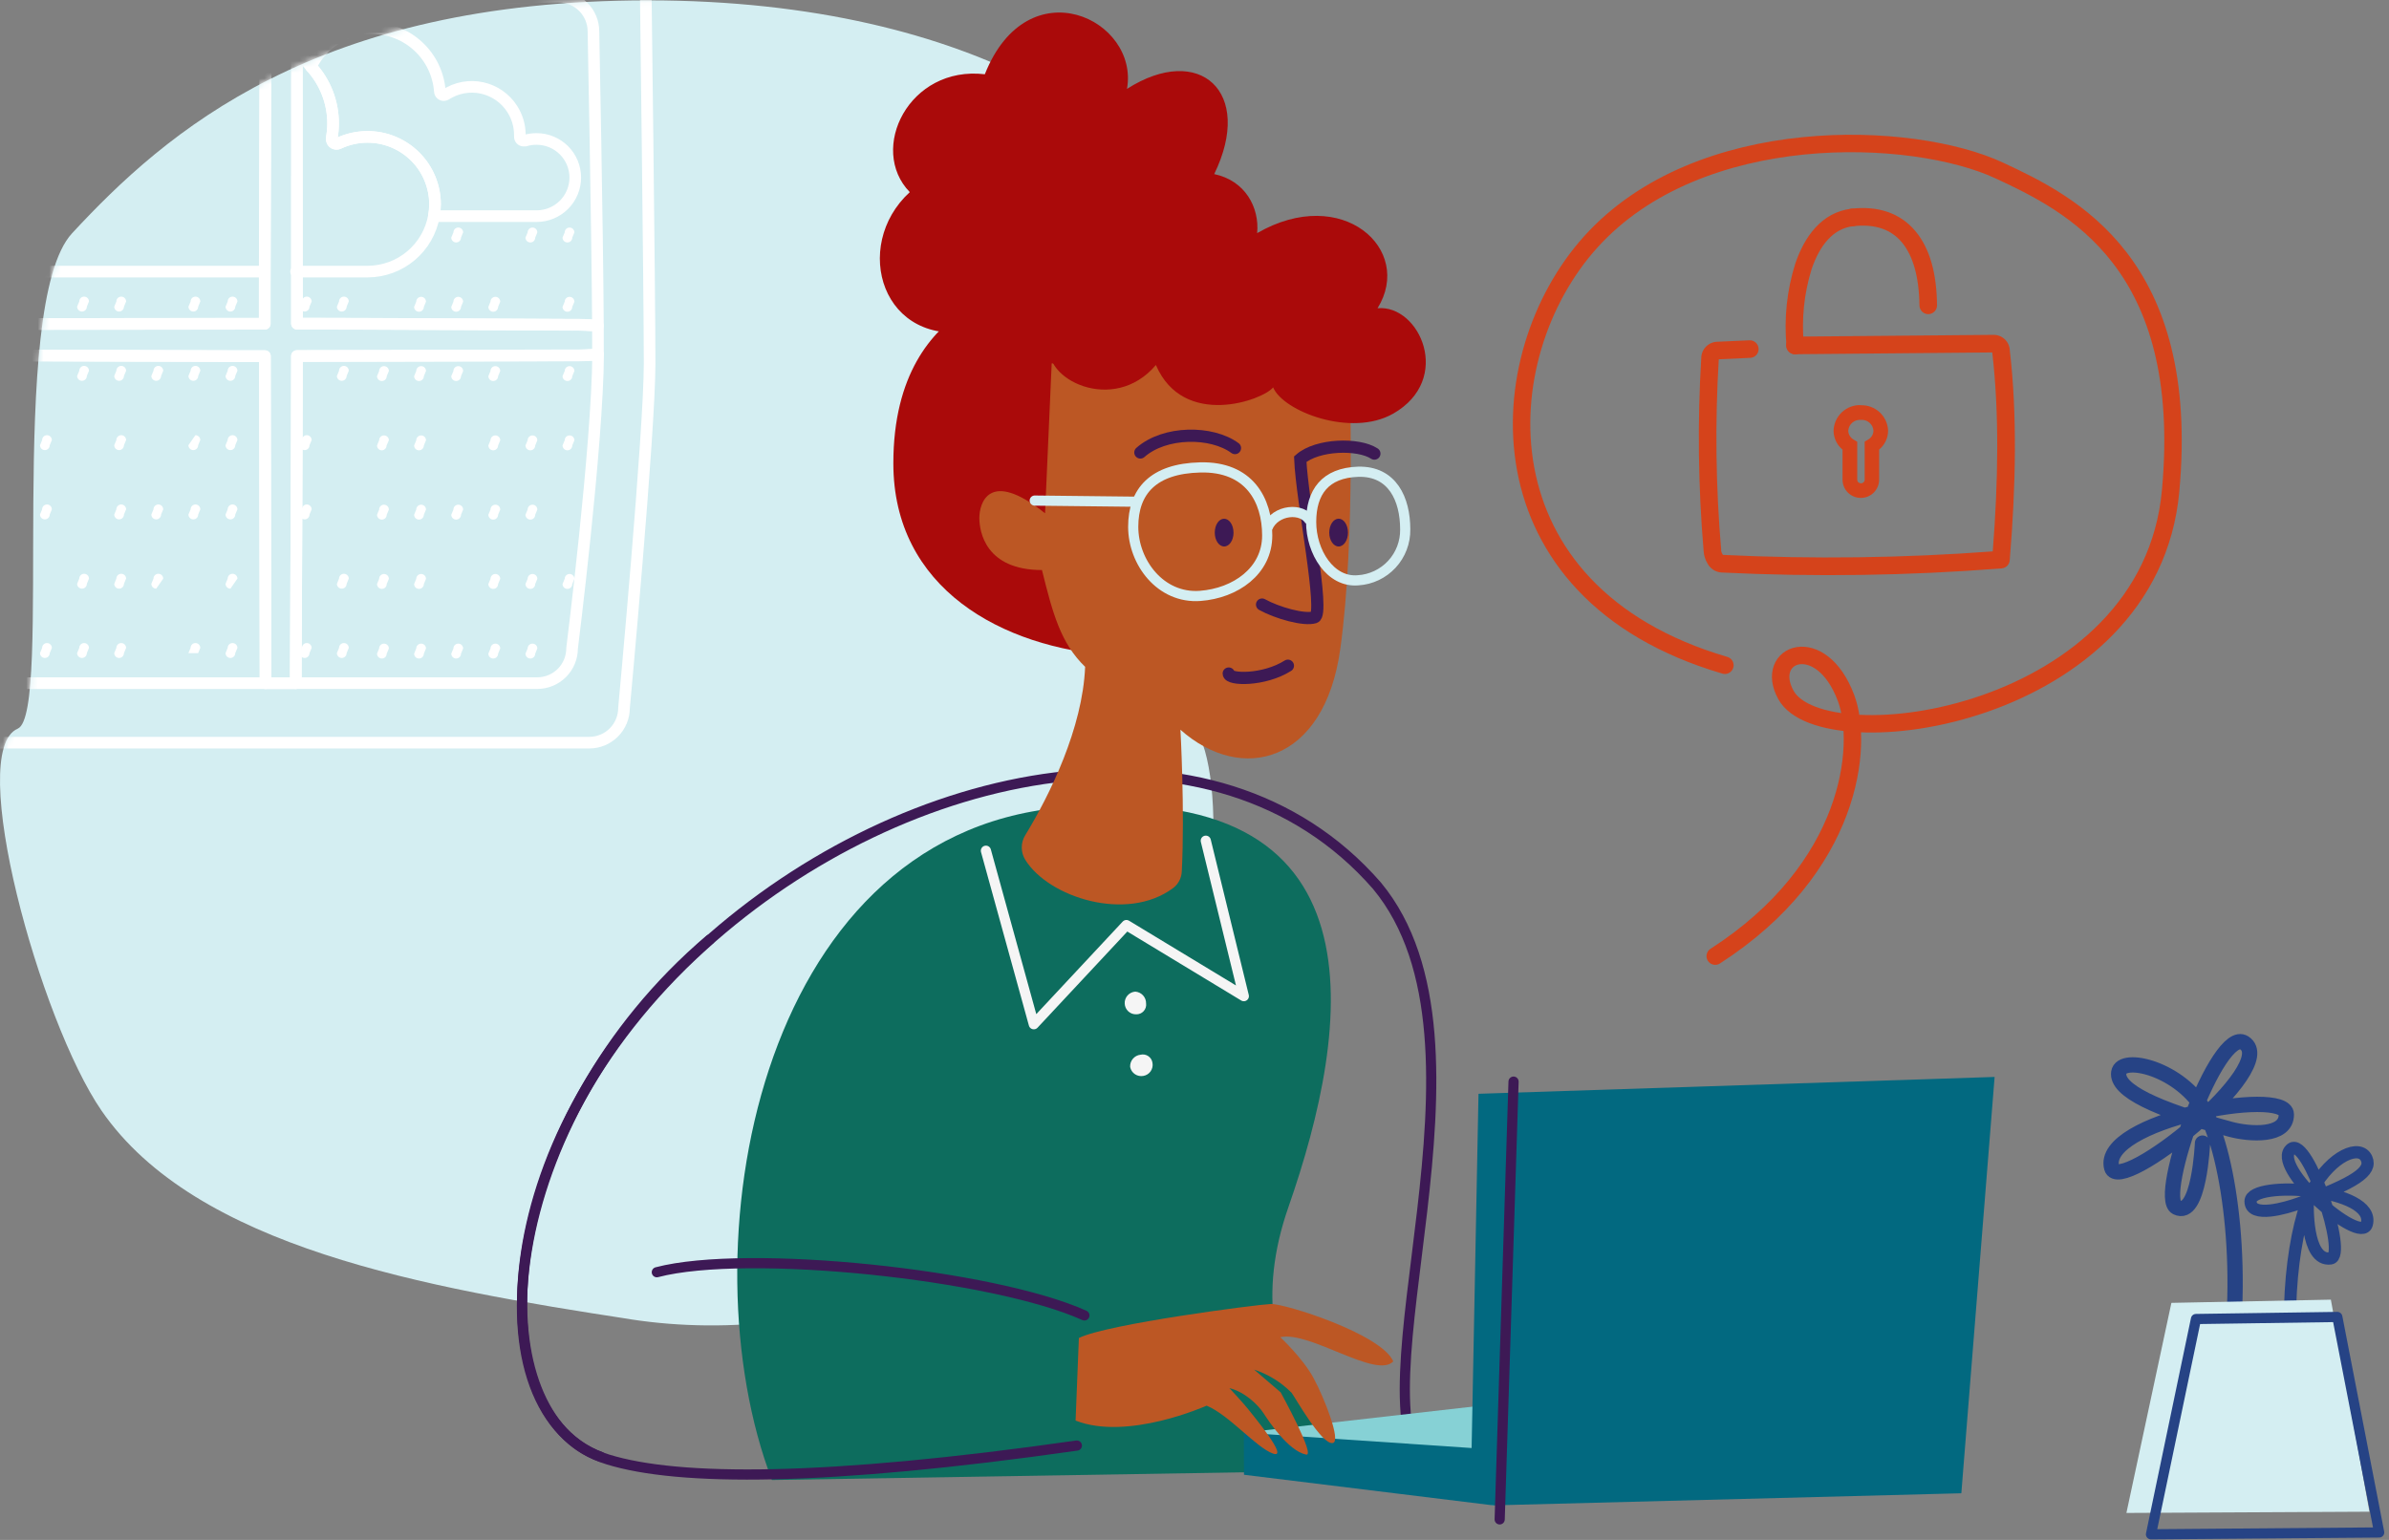 <svg width="411" height="265" viewBox="0 0 411 265" fill="none" xmlns="http://www.w3.org/2000/svg">
<rect x="0" y="0" width="411" height="265" fill="#808080" stroke="none"/>
<path d="M108.444 227.031C143.731 232.45 179.443 216.333 194.344 194.032C209.244 171.73 211.199 137.634 206.492 126.955C201.784 116.277 219.125 77.246 206.997 42.857C200.275 23.781 168.718 0.063 111.476 0.063C54.233 0.063 28.495 22.77 12.404 40.138C0.934 52.538 9.206 122.773 3.049 125.393C-5.968 129.223 6.872 175.74 17.457 191.113C33.681 214.67 73.144 221.605 108.431 227.018" fill="#D4EEF2"/>
<mask id="mask0_4708_163791" style="mask-type:alpha" maskUnits="userSpaceOnUse" x="0" y="0" width="212" height="229">
<path d="M108.573 227.001C143.86 232.42 179.572 216.302 194.473 194.001C209.373 171.7 211.328 137.604 206.621 126.925C201.913 116.247 219.254 77.216 207.126 42.827C200.404 23.751 168.847 0.033 111.605 0.033C54.362 0.033 28.624 22.74 12.533 40.107C1.063 52.508 9.335 122.743 3.178 125.362C-5.839 129.192 7.001 175.71 17.586 191.082C33.81 214.64 73.273 221.575 108.559 226.988" fill="#D4EEF2"/>
</mask>
<g mask="url(#mask0_4708_163791)">
<path d="M1.343 53.612C1.121 53.61 0.909 53.521 0.752 53.364C0.595 53.207 0.507 52.995 0.505 52.774L0.877 51.883C0.876 51.773 0.897 51.663 0.939 51.561C0.981 51.459 1.043 51.366 1.121 51.288C1.199 51.211 1.291 51.149 1.393 51.107C1.495 51.065 1.605 51.044 1.715 51.045C1.825 51.045 1.933 51.067 2.035 51.109C2.136 51.151 2.228 51.213 2.305 51.291C2.382 51.369 2.443 51.461 2.485 51.563C2.526 51.664 2.547 51.773 2.546 51.883L2.18 52.774C2.18 52.996 2.092 53.209 1.935 53.366C1.778 53.523 1.565 53.612 1.343 53.612Z" fill="white"/>
<path d="M14.102 53.612C13.881 53.61 13.669 53.521 13.512 53.364C13.355 53.207 13.266 52.995 13.265 52.774L13.637 51.883C13.636 51.773 13.657 51.664 13.698 51.563C13.74 51.461 13.801 51.369 13.878 51.291C13.955 51.213 14.047 51.151 14.149 51.109C14.25 51.067 14.358 51.045 14.468 51.045C14.578 51.044 14.688 51.065 14.79 51.107C14.892 51.149 14.985 51.211 15.062 51.288C15.14 51.366 15.202 51.459 15.244 51.561C15.286 51.663 15.307 51.773 15.306 51.883L14.94 52.774C14.94 52.996 14.852 53.209 14.695 53.366C14.538 53.523 14.325 53.612 14.102 53.612Z" fill="white"/>
<path d="M20.485 53.612C20.264 53.61 20.053 53.521 19.897 53.364C19.742 53.207 19.654 52.995 19.654 52.774L20.02 51.883C20.019 51.773 20.04 51.663 20.082 51.561C20.124 51.459 20.185 51.366 20.263 51.288C20.341 51.211 20.434 51.149 20.536 51.107C20.638 51.065 20.747 51.044 20.858 51.045C21.08 51.045 21.293 51.133 21.45 51.29C21.607 51.447 21.696 51.66 21.696 51.883L21.323 52.774C21.323 52.996 21.235 53.209 21.078 53.366C20.921 53.523 20.708 53.612 20.485 53.612Z" fill="white"/>
<path d="M33.259 53.612C33.037 53.61 32.825 53.521 32.668 53.364C32.511 53.207 32.423 52.995 32.421 52.774L32.793 51.883C32.792 51.773 32.813 51.664 32.855 51.563C32.896 51.461 32.957 51.369 33.034 51.291C33.112 51.213 33.203 51.151 33.305 51.109C33.406 51.067 33.515 51.045 33.624 51.045C33.735 51.044 33.844 51.065 33.946 51.107C34.048 51.149 34.141 51.211 34.219 51.288C34.297 51.366 34.358 51.459 34.4 51.561C34.442 51.663 34.463 51.773 34.462 51.883L34.096 52.774C34.096 52.996 34.008 53.209 33.851 53.366C33.694 53.523 33.481 53.612 33.259 53.612Z" fill="white"/>
<path d="M39.642 53.612C39.419 53.612 39.206 53.523 39.049 53.366C38.892 53.209 38.804 52.996 38.804 52.774L39.169 51.883C39.169 51.773 39.19 51.663 39.231 51.561C39.273 51.459 39.335 51.366 39.413 51.288C39.491 51.211 39.584 51.149 39.685 51.107C39.788 51.065 39.897 51.044 40.007 51.045C40.229 51.045 40.443 51.133 40.6 51.29C40.757 51.447 40.845 51.66 40.845 51.883L40.473 52.774C40.473 52.995 40.385 53.207 40.23 53.364C40.074 53.521 39.862 53.61 39.642 53.612Z" fill="white"/>
<path d="M52.408 53.612C52.186 53.61 51.974 53.521 51.818 53.364C51.661 53.207 51.572 52.995 51.57 52.774L51.943 51.883C51.942 51.773 51.963 51.663 52.005 51.561C52.046 51.459 52.108 51.366 52.186 51.288C52.264 51.211 52.357 51.149 52.459 51.107C52.561 51.065 52.67 51.044 52.781 51.045C53.003 51.045 53.216 51.133 53.373 51.29C53.53 51.447 53.618 51.66 53.618 51.883L53.246 52.774C53.246 52.996 53.158 53.209 53.001 53.366C52.843 53.523 52.63 53.612 52.408 53.612Z" fill="white"/>
<path d="M58.798 53.612C58.575 53.612 58.362 53.523 58.205 53.366C58.048 53.209 57.96 52.996 57.96 52.774L58.326 51.883C58.326 51.66 58.414 51.447 58.571 51.29C58.728 51.133 58.941 51.045 59.163 51.045C59.274 51.044 59.383 51.065 59.485 51.107C59.587 51.149 59.68 51.211 59.758 51.288C59.836 51.366 59.898 51.459 59.939 51.561C59.981 51.663 60.002 51.773 60.001 51.883L59.636 52.774C59.634 52.995 59.545 53.207 59.388 53.364C59.231 53.521 59.019 53.61 58.798 53.612Z" fill="white"/>
<path d="M14.102 65.534C13.881 65.532 13.669 65.443 13.512 65.286C13.355 65.129 13.266 64.917 13.265 64.696L13.637 63.805C13.636 63.695 13.657 63.586 13.698 63.484C13.74 63.383 13.801 63.291 13.878 63.213C13.955 63.135 14.047 63.073 14.149 63.031C14.25 62.989 14.358 62.967 14.468 62.967C14.578 62.966 14.688 62.987 14.79 63.029C14.892 63.071 14.985 63.132 15.062 63.21C15.14 63.288 15.202 63.381 15.244 63.483C15.286 63.585 15.307 63.694 15.306 63.805L14.94 64.696C14.94 64.918 14.852 65.131 14.695 65.288C14.538 65.445 14.325 65.534 14.102 65.534Z" fill="white"/>
<path d="M26.876 65.534C26.654 65.534 26.441 65.445 26.284 65.288C26.126 65.131 26.038 64.918 26.038 64.696L26.404 63.805C26.404 63.582 26.492 63.369 26.649 63.212C26.806 63.055 27.019 62.967 27.242 62.967C27.352 62.966 27.461 62.987 27.563 63.029C27.665 63.071 27.758 63.132 27.836 63.21C27.914 63.288 27.976 63.381 28.017 63.483C28.059 63.585 28.08 63.694 28.079 63.805L27.714 64.696C27.712 64.917 27.623 65.129 27.466 65.286C27.31 65.443 27.098 65.532 26.876 65.534Z" fill="white"/>
<path d="M20.485 65.534C20.264 65.532 20.053 65.443 19.897 65.286C19.742 65.129 19.654 64.917 19.654 64.696L20.02 63.805C20.019 63.694 20.04 63.585 20.082 63.483C20.124 63.381 20.185 63.288 20.263 63.21C20.341 63.132 20.434 63.071 20.536 63.029C20.638 62.987 20.747 62.966 20.858 62.967C21.08 62.967 21.293 63.055 21.45 63.212C21.607 63.369 21.696 63.582 21.696 63.805L21.323 64.696C21.323 64.918 21.235 65.131 21.078 65.288C20.921 65.445 20.708 65.534 20.485 65.534Z" fill="white"/>
<path d="M33.259 65.534C33.037 65.532 32.825 65.443 32.668 65.286C32.511 65.129 32.423 64.917 32.421 64.696L32.793 63.805C32.792 63.695 32.813 63.586 32.855 63.484C32.896 63.383 32.957 63.291 33.034 63.213C33.112 63.135 33.203 63.073 33.305 63.031C33.406 62.989 33.515 62.967 33.624 62.967C33.735 62.966 33.844 62.987 33.946 63.029C34.048 63.071 34.141 63.132 34.219 63.21C34.297 63.288 34.358 63.381 34.4 63.483C34.442 63.585 34.463 63.694 34.462 63.805L34.096 64.696C34.096 64.918 34.008 65.131 33.851 65.288C33.694 65.445 33.481 65.534 33.259 65.534Z" fill="white"/>
<path d="M39.642 65.534C39.419 65.534 39.206 65.445 39.049 65.288C38.892 65.131 38.804 64.918 38.804 64.696L39.169 63.805C39.169 63.694 39.19 63.585 39.231 63.483C39.273 63.381 39.335 63.288 39.413 63.21C39.491 63.132 39.584 63.071 39.685 63.029C39.788 62.987 39.897 62.966 40.007 62.967C40.229 62.967 40.443 63.055 40.6 63.212C40.757 63.369 40.845 63.582 40.845 63.805L40.473 64.696C40.473 64.917 40.385 65.129 40.23 65.286C40.074 65.443 39.862 65.532 39.642 65.534Z" fill="white"/>
<path d="M58.798 65.534C58.575 65.534 58.362 65.445 58.205 65.288C58.048 65.131 57.96 64.918 57.96 64.696L58.326 63.805C58.326 63.582 58.414 63.369 58.571 63.212C58.728 63.055 58.941 62.967 59.163 62.967C59.274 62.966 59.383 62.987 59.485 63.029C59.587 63.071 59.68 63.132 59.758 63.21C59.836 63.288 59.898 63.381 59.939 63.483C59.981 63.585 60.002 63.694 60.001 63.805L59.636 64.696C59.634 64.917 59.545 65.129 59.388 65.286C59.231 65.443 59.019 65.532 58.798 65.534Z" fill="white"/>
<path d="M1.343 77.455C1.12 77.455 0.907 77.367 0.75 77.21C0.593 77.053 0.505 76.84 0.505 76.617L0.877 75.727C0.877 75.504 0.966 75.291 1.123 75.134C1.28 74.977 1.493 74.889 1.715 74.889C1.936 74.89 2.147 74.98 2.303 75.136C2.459 75.293 2.546 75.505 2.546 75.727L2.18 76.617C2.181 76.728 2.16 76.837 2.119 76.939C2.077 77.041 2.015 77.134 1.937 77.212C1.859 77.29 1.766 77.351 1.664 77.393C1.562 77.435 1.453 77.456 1.343 77.455Z" fill="white"/>
<path d="M7.719 77.455C7.608 77.456 7.499 77.435 7.397 77.393C7.295 77.351 7.202 77.29 7.124 77.212C7.046 77.134 6.985 77.041 6.943 76.939C6.901 76.837 6.88 76.728 6.881 76.617L7.247 75.727C7.247 75.504 7.335 75.291 7.492 75.134C7.649 74.977 7.862 74.889 8.084 74.889C8.306 74.89 8.518 74.979 8.675 75.136C8.832 75.293 8.92 75.505 8.922 75.727L8.556 76.617C8.556 76.84 8.468 77.053 8.311 77.21C8.154 77.367 7.941 77.455 7.719 77.455Z" fill="white"/>
<path d="M20.485 77.455C20.376 77.455 20.267 77.433 20.166 77.391C20.065 77.349 19.973 77.287 19.895 77.209C19.818 77.132 19.757 77.039 19.716 76.938C19.674 76.836 19.653 76.727 19.654 76.617L20.02 75.727C20.02 75.504 20.108 75.291 20.265 75.134C20.422 74.977 20.636 74.889 20.858 74.889C21.079 74.89 21.292 74.979 21.448 75.136C21.605 75.293 21.694 75.505 21.696 75.727L21.323 76.617C21.324 76.728 21.303 76.837 21.261 76.939C21.22 77.041 21.158 77.134 21.08 77.212C21.002 77.29 20.909 77.351 20.807 77.393C20.705 77.435 20.596 77.456 20.485 77.455Z" fill="white"/>
<path d="M33.617 74.889C33.84 74.889 34.053 74.977 34.21 75.134C34.367 75.291 34.455 75.504 34.455 75.727L34.09 76.617C34.09 76.728 34.069 76.837 34.028 76.939C33.986 77.041 33.924 77.134 33.846 77.212C33.768 77.29 33.676 77.351 33.574 77.393C33.471 77.435 33.362 77.456 33.252 77.455C33.142 77.455 33.033 77.433 32.931 77.391C32.83 77.349 32.737 77.288 32.66 77.21C32.582 77.132 32.52 77.04 32.478 76.938C32.436 76.836 32.414 76.727 32.414 76.617" fill="white"/>
<path d="M39.642 77.455C39.531 77.456 39.422 77.435 39.32 77.393C39.218 77.351 39.125 77.29 39.047 77.212C38.969 77.134 38.907 77.041 38.866 76.939C38.824 76.837 38.803 76.728 38.804 76.617L39.169 75.727C39.169 75.504 39.258 75.291 39.415 75.134C39.572 74.977 39.785 74.889 40.007 74.889C40.229 74.89 40.441 74.979 40.598 75.136C40.754 75.293 40.843 75.505 40.845 75.727L40.473 76.617C40.474 76.727 40.453 76.836 40.411 76.938C40.37 77.039 40.309 77.132 40.232 77.209C40.154 77.287 40.062 77.349 39.961 77.391C39.86 77.433 39.751 77.455 39.642 77.455Z" fill="white"/>
<path d="M52.408 77.455C52.186 77.455 51.973 77.367 51.816 77.21C51.659 77.053 51.57 76.84 51.57 76.617L51.943 75.727C51.943 75.504 52.031 75.291 52.188 75.134C52.345 74.977 52.558 74.889 52.781 74.889C53.002 74.89 53.214 74.979 53.371 75.136C53.528 75.293 53.617 75.505 53.618 75.727L53.246 76.617C53.247 76.728 53.226 76.837 53.184 76.939C53.142 77.041 53.081 77.134 53.002 77.212C52.925 77.29 52.832 77.351 52.73 77.393C52.628 77.435 52.518 77.456 52.408 77.455Z" fill="white"/>
<path d="M1.343 101.299C1.122 101.299 0.91 101.212 0.753 101.056C0.596 100.901 0.507 100.689 0.505 100.468L0.877 99.57C0.877 99.461 0.899 99.352 0.941 99.251C0.983 99.15 1.045 99.058 1.123 98.98C1.201 98.903 1.293 98.842 1.395 98.801C1.497 98.759 1.605 98.738 1.715 98.739C1.935 98.739 2.147 98.827 2.303 98.983C2.459 99.139 2.546 99.35 2.546 99.57L2.18 100.468C2.18 100.578 2.159 100.686 2.117 100.788C2.074 100.889 2.013 100.981 1.935 101.058C1.857 101.135 1.764 101.197 1.663 101.238C1.561 101.279 1.452 101.3 1.343 101.299Z" fill="white"/>
<path d="M14.102 101.299C13.881 101.299 13.669 101.212 13.512 101.056C13.355 100.901 13.266 100.689 13.265 100.468L13.637 99.57C13.637 99.35 13.725 99.139 13.88 98.983C14.036 98.827 14.248 98.739 14.468 98.739C14.578 98.738 14.687 98.759 14.788 98.801C14.89 98.842 14.982 98.903 15.06 98.98C15.138 99.058 15.2 99.15 15.242 99.251C15.284 99.352 15.306 99.461 15.306 99.57L14.94 100.468C14.94 100.578 14.918 100.686 14.876 100.788C14.834 100.889 14.772 100.981 14.694 101.058C14.617 101.135 14.524 101.197 14.422 101.238C14.321 101.279 14.212 101.3 14.102 101.299Z" fill="white"/>
<path d="M26.876 101.299C26.766 101.3 26.657 101.279 26.556 101.238C26.454 101.197 26.362 101.135 26.284 101.058C26.206 100.981 26.144 100.889 26.102 100.788C26.06 100.686 26.038 100.578 26.038 100.468L26.404 99.57C26.405 99.349 26.495 99.138 26.651 98.982C26.808 98.827 27.02 98.739 27.242 98.739C27.351 98.738 27.46 98.759 27.562 98.801C27.663 98.842 27.756 98.903 27.834 98.98C27.911 99.058 27.973 99.15 28.015 99.251C28.058 99.352 28.079 99.461 28.079 99.57" fill="white"/>
<path d="M20.485 101.299C20.265 101.299 20.054 101.212 19.898 101.056C19.742 100.9 19.654 100.689 19.654 100.468L20.02 99.57C20.02 99.461 20.042 99.352 20.084 99.251C20.126 99.15 20.188 99.058 20.266 98.98C20.344 98.903 20.436 98.842 20.538 98.801C20.639 98.759 20.748 98.738 20.858 98.739C21.079 98.739 21.291 98.827 21.448 98.982C21.605 99.138 21.694 99.349 21.696 99.57L21.323 100.468C21.323 100.578 21.302 100.686 21.259 100.788C21.217 100.889 21.155 100.981 21.077 101.058C21 101.135 20.907 101.197 20.805 101.238C20.704 101.279 20.595 101.3 20.485 101.299Z" fill="white"/>
<path d="M39.642 101.299C39.532 101.3 39.423 101.279 39.321 101.238C39.22 101.197 39.127 101.135 39.05 101.058C38.972 100.981 38.91 100.889 38.868 100.788C38.825 100.686 38.804 100.578 38.804 100.468L39.169 99.57C39.169 99.461 39.191 99.352 39.233 99.251C39.276 99.15 39.337 99.058 39.415 98.98C39.493 98.903 39.586 98.842 39.687 98.801C39.789 98.759 39.898 98.738 40.007 98.739C40.228 98.739 40.44 98.827 40.597 98.982C40.754 99.138 40.843 99.349 40.845 99.57" fill="white"/>
<path d="M58.798 101.299C58.688 101.3 58.579 101.279 58.478 101.238C58.376 101.197 58.284 101.135 58.206 101.058C58.128 100.981 58.066 100.889 58.024 100.788C57.982 100.686 57.96 100.578 57.96 100.468L58.326 99.57C58.327 99.349 58.416 99.138 58.573 98.982C58.73 98.827 58.942 98.739 59.163 98.739C59.273 98.738 59.382 98.759 59.483 98.801C59.585 98.842 59.678 98.903 59.755 98.98C59.833 99.058 59.895 99.15 59.937 99.251C59.98 99.352 60.001 99.461 60.001 99.57L59.636 100.468C59.634 100.689 59.545 100.901 59.388 101.056C59.231 101.212 59.019 101.299 58.798 101.299Z" fill="white"/>
<path d="M7.719 89.377C7.608 89.378 7.499 89.357 7.397 89.315C7.295 89.273 7.202 89.212 7.124 89.134C7.046 89.056 6.985 88.963 6.943 88.861C6.901 88.759 6.88 88.65 6.881 88.539L7.247 87.648C7.247 87.426 7.335 87.213 7.492 87.056C7.649 86.899 7.862 86.811 8.084 86.811C8.306 86.812 8.518 86.901 8.675 87.058C8.832 87.215 8.92 87.427 8.922 87.648L8.556 88.539C8.556 88.762 8.468 88.975 8.311 89.132C8.154 89.289 7.941 89.377 7.719 89.377Z" fill="white"/>
<path d="M26.876 89.377C26.766 89.378 26.656 89.357 26.554 89.315C26.452 89.273 26.36 89.212 26.282 89.134C26.203 89.056 26.142 88.963 26.1 88.861C26.058 88.759 26.037 88.65 26.038 88.539L26.404 87.648C26.405 87.427 26.494 87.215 26.651 87.058C26.808 86.901 27.02 86.812 27.242 86.811C27.464 86.811 27.677 86.899 27.834 87.056C27.991 87.213 28.079 87.426 28.079 87.648L27.714 88.539C27.714 88.649 27.692 88.758 27.65 88.86C27.608 88.962 27.546 89.054 27.468 89.132C27.39 89.21 27.298 89.271 27.197 89.313C27.095 89.356 26.986 89.377 26.876 89.377Z" fill="white"/>
<path d="M20.485 89.377C20.376 89.377 20.267 89.355 20.166 89.313C20.065 89.271 19.973 89.209 19.895 89.131C19.818 89.053 19.757 88.961 19.716 88.859C19.674 88.758 19.653 88.649 19.654 88.539L20.02 87.648C20.02 87.426 20.108 87.213 20.265 87.056C20.422 86.899 20.636 86.811 20.858 86.811C21.079 86.812 21.292 86.901 21.448 87.058C21.605 87.215 21.694 87.427 21.696 87.648L21.323 88.539C21.324 88.65 21.303 88.759 21.261 88.861C21.22 88.963 21.158 89.056 21.08 89.134C21.002 89.212 20.909 89.273 20.807 89.315C20.705 89.357 20.596 89.378 20.485 89.377Z" fill="white"/>
<path d="M33.259 89.377C33.036 89.377 32.823 89.289 32.666 89.132C32.509 88.975 32.421 88.762 32.421 88.539L32.793 87.648C32.793 87.427 32.881 87.215 33.036 87.058C33.192 86.901 33.403 86.812 33.624 86.811C33.847 86.811 34.06 86.899 34.217 87.056C34.374 87.213 34.462 87.426 34.462 87.648L34.096 88.539C34.097 88.65 34.076 88.759 34.035 88.861C33.993 88.963 33.931 89.056 33.853 89.134C33.775 89.212 33.682 89.273 33.58 89.315C33.478 89.357 33.369 89.378 33.259 89.377Z" fill="white"/>
<path d="M39.642 89.377C39.531 89.378 39.422 89.357 39.32 89.315C39.218 89.273 39.125 89.212 39.047 89.134C38.969 89.056 38.907 88.963 38.866 88.861C38.824 88.759 38.803 88.65 38.804 88.539L39.169 87.648C39.169 87.426 39.258 87.213 39.415 87.056C39.572 86.899 39.785 86.811 40.007 86.811C40.229 86.812 40.441 86.901 40.598 87.058C40.754 87.215 40.843 87.427 40.845 87.648L40.473 88.539C40.474 88.649 40.453 88.758 40.411 88.859C40.37 88.961 40.309 89.053 40.232 89.131C40.154 89.209 40.062 89.271 39.961 89.313C39.86 89.355 39.751 89.377 39.642 89.377Z" fill="white"/>
<path d="M52.408 89.377C52.186 89.377 51.973 89.289 51.816 89.132C51.659 88.975 51.57 88.762 51.57 88.539L51.943 87.648C51.943 87.426 52.031 87.213 52.188 87.056C52.345 86.899 52.558 86.811 52.781 86.811C53.002 86.812 53.214 86.901 53.371 87.058C53.528 87.215 53.617 87.427 53.618 87.648L53.246 88.539C53.247 88.65 53.226 88.759 53.184 88.861C53.142 88.963 53.081 89.056 53.002 89.134C52.925 89.212 52.832 89.273 52.73 89.315C52.628 89.357 52.518 89.378 52.408 89.377Z" fill="white"/>
<path d="M50.938 46.737H63.279C65.998 46.725 68.626 45.76 70.705 44.009C72.784 42.258 74.182 39.832 74.656 37.155" stroke="white" stroke-width="2" stroke-linecap="round" stroke-linejoin="round"/>
<path d="M45.313 7.028C44.501 6.795 43.657 6.69 42.813 6.716C39.124 6.707 35.571 8.102 32.873 10.617C30.175 13.133 28.535 16.58 28.285 20.26C28.277 20.37 28.248 20.478 28.199 20.576C28.149 20.675 28.081 20.763 27.998 20.835C27.914 20.908 27.817 20.963 27.713 20.997C27.608 21.032 27.497 21.046 27.387 21.038C27.247 21.03 27.111 20.984 26.995 20.905C24.717 19.444 21.952 18.947 19.308 19.523C16.664 20.099 14.356 21.701 12.892 23.977C11.832 25.627 11.271 27.548 11.276 29.509V29.868C11.282 29.978 11.265 30.088 11.228 30.192C11.191 30.295 11.133 30.391 11.059 30.472C10.985 30.554 10.896 30.62 10.796 30.667C10.696 30.714 10.588 30.74 10.478 30.746C10.384 30.746 10.29 30.733 10.199 30.706C9.41 30.467 8.59 30.346 7.766 30.347C5.59 30.349 3.504 31.213 1.966 32.752C0.427 34.29 -0.438 36.376 -0.439 38.552C-0.434 40.724 0.433 42.806 1.971 44.34C3.509 45.875 5.593 46.737 7.766 46.737H45.313" stroke="white" stroke-width="2" stroke-linecap="round" stroke-linejoin="round"/>
<path d="M53.492 11.437C52.844 10.632 52.09 9.918 51.251 9.315" stroke="white" stroke-width="2" stroke-linecap="round" stroke-linejoin="round"/>
<path d="M92.322 23.916C91.646 23.908 90.973 24.004 90.327 24.202C90.252 24.215 90.176 24.215 90.101 24.202C90.01 24.203 89.921 24.184 89.837 24.148C89.754 24.112 89.679 24.06 89.616 23.994C89.554 23.927 89.506 23.849 89.475 23.764C89.444 23.679 89.431 23.588 89.436 23.497V23.205C89.432 21.617 88.97 20.063 88.106 18.73C87.521 17.819 86.763 17.033 85.873 16.416C84.984 15.799 83.982 15.363 82.924 15.133C81.866 14.903 80.774 14.884 79.709 15.077C78.643 15.27 77.627 15.671 76.717 16.256C76.62 16.315 76.51 16.352 76.397 16.363C76.308 16.371 76.218 16.361 76.132 16.334C76.047 16.306 75.968 16.261 75.9 16.202C75.832 16.143 75.777 16.071 75.738 15.99C75.699 15.909 75.677 15.821 75.673 15.731C75.46 12.781 74.14 10.019 71.977 8.001C69.814 5.982 66.969 4.856 64.01 4.847C61.814 4.853 59.663 5.476 57.804 6.644C55.944 7.813 54.45 9.48 53.491 11.456C55.959 14.14 57.322 17.657 57.308 21.303C57.304 22.133 57.226 22.961 57.075 23.777C57.043 23.948 57.067 24.125 57.142 24.282C57.188 24.381 57.254 24.471 57.335 24.544C57.416 24.618 57.511 24.676 57.614 24.713C57.717 24.75 57.827 24.766 57.936 24.761C58.046 24.755 58.153 24.728 58.252 24.681C59.795 23.951 61.479 23.57 63.186 23.564C64.71 23.558 66.221 23.852 67.632 24.43C69.043 25.008 70.326 25.858 71.408 26.931C72.491 28.005 73.351 29.282 73.94 30.688C74.529 32.094 74.835 33.602 74.841 35.127C74.84 35.82 74.778 36.512 74.655 37.195H92.322C94.085 37.195 95.777 36.494 97.024 35.247C98.271 34 98.971 32.309 98.971 30.546C98.966 28.785 98.263 27.099 97.017 25.857C95.77 24.614 94.082 23.916 92.322 23.916V23.916Z" stroke="white" stroke-width="2" stroke-linecap="round" stroke-linejoin="round"/>
<path d="M74.656 37.175C74.779 36.493 74.841 35.801 74.842 35.107C74.836 33.582 74.53 32.073 73.94 30.667C73.351 29.26 72.49 27.983 71.407 26.91C70.324 25.836 69.04 24.986 67.628 24.409C66.216 23.831 64.705 23.538 63.18 23.545C61.473 23.551 59.789 23.932 58.246 24.662C58.147 24.709 58.04 24.736 57.93 24.741C57.821 24.747 57.711 24.73 57.608 24.693C57.505 24.656 57.41 24.599 57.329 24.525C57.248 24.451 57.182 24.362 57.136 24.263C57.061 24.105 57.038 23.929 57.069 23.757C57.22 22.941 57.298 22.114 57.302 21.284C57.316 17.638 55.953 14.121 53.485 11.437" stroke="white" stroke-width="2" stroke-linecap="round" stroke-linejoin="round"/>
<path d="M1.343 113.228C1.121 113.226 0.909 113.137 0.752 112.981C0.595 112.824 0.507 112.612 0.505 112.39L0.877 111.499C0.876 111.389 0.897 111.279 0.939 111.177C0.981 111.075 1.043 110.983 1.121 110.905C1.199 110.827 1.291 110.765 1.393 110.723C1.495 110.681 1.605 110.66 1.715 110.661C1.825 110.661 1.933 110.683 2.035 110.725C2.136 110.767 2.228 110.829 2.305 110.907C2.382 110.985 2.443 111.077 2.485 111.179C2.526 111.28 2.547 111.389 2.546 111.499L2.18 112.39C2.18 112.612 2.092 112.825 1.935 112.982C1.778 113.139 1.565 113.228 1.343 113.228Z" fill="white"/>
<path d="M7.72 113.228C7.497 113.228 7.284 113.139 7.127 112.982C6.97 112.825 6.882 112.612 6.882 112.39L7.248 111.499C7.247 111.389 7.268 111.279 7.31 111.177C7.351 111.075 7.413 110.983 7.491 110.905C7.569 110.827 7.662 110.765 7.764 110.723C7.866 110.681 7.975 110.66 8.085 110.661C8.308 110.661 8.521 110.749 8.678 110.907C8.835 111.064 8.923 111.277 8.923 111.499L8.557 112.39C8.556 112.612 8.467 112.824 8.31 112.981C8.153 113.137 7.941 113.226 7.72 113.228Z" fill="white"/>
<path d="M14.102 113.228C13.881 113.226 13.669 113.137 13.512 112.981C13.355 112.824 13.266 112.612 13.265 112.39L13.637 111.499C13.636 111.389 13.657 111.28 13.698 111.179C13.74 111.077 13.801 110.985 13.878 110.907C13.955 110.829 14.047 110.767 14.149 110.725C14.25 110.683 14.358 110.661 14.468 110.661C14.578 110.66 14.688 110.681 14.79 110.723C14.892 110.765 14.985 110.827 15.062 110.905C15.14 110.983 15.202 111.075 15.244 111.177C15.286 111.279 15.307 111.389 15.306 111.499L14.94 112.39C14.94 112.612 14.852 112.825 14.695 112.982C14.538 113.139 14.325 113.228 14.102 113.228Z" fill="white"/>
<path d="M20.485 113.228C20.264 113.226 20.053 113.137 19.897 112.98C19.742 112.823 19.654 112.611 19.654 112.39L20.02 111.499C20.019 111.389 20.04 111.279 20.082 111.177C20.124 111.075 20.185 110.983 20.263 110.905C20.341 110.827 20.434 110.765 20.536 110.723C20.638 110.681 20.747 110.66 20.858 110.661C21.08 110.661 21.293 110.749 21.45 110.907C21.607 111.064 21.696 111.277 21.696 111.499L21.323 112.39C21.323 112.612 21.235 112.825 21.078 112.982C20.921 113.139 20.708 113.228 20.485 113.228Z" fill="white"/>
<path d="M32.414 112.39L32.786 111.499C32.785 111.389 32.806 111.28 32.848 111.179C32.889 111.077 32.95 110.985 33.028 110.907C33.105 110.829 33.197 110.767 33.298 110.725C33.399 110.683 33.508 110.661 33.617 110.661C33.728 110.66 33.837 110.681 33.939 110.723C34.041 110.765 34.134 110.827 34.212 110.905C34.29 110.983 34.352 111.075 34.393 111.177C34.435 111.279 34.456 111.389 34.455 111.499L34.09 112.39" fill="white"/>
<path d="M39.642 113.228C39.419 113.228 39.206 113.139 39.049 112.982C38.892 112.825 38.804 112.612 38.804 112.39L39.169 111.499C39.169 111.389 39.19 111.279 39.231 111.177C39.273 111.075 39.335 110.983 39.413 110.905C39.491 110.827 39.584 110.765 39.685 110.723C39.788 110.681 39.897 110.66 40.007 110.661C40.229 110.661 40.443 110.749 40.6 110.907C40.757 111.064 40.845 111.277 40.845 111.499L40.473 112.39C40.473 112.611 40.385 112.823 40.23 112.98C40.074 113.137 39.862 113.226 39.642 113.228Z" fill="white"/>
<path d="M52.408 113.228C52.186 113.226 51.974 113.137 51.818 112.981C51.661 112.824 51.572 112.612 51.57 112.39L51.943 111.499C51.942 111.389 51.963 111.279 52.005 111.177C52.046 111.075 52.108 110.983 52.186 110.905C52.264 110.827 52.357 110.765 52.459 110.723C52.561 110.681 52.67 110.66 52.781 110.661C53.003 110.661 53.216 110.749 53.373 110.907C53.53 111.064 53.618 111.277 53.618 111.499L53.246 112.39C53.246 112.612 53.158 112.825 53.001 112.982C52.843 113.139 52.63 113.228 52.408 113.228Z" fill="white"/>
<path d="M58.798 113.228C58.575 113.228 58.362 113.139 58.205 112.982C58.048 112.825 57.96 112.612 57.96 112.39L58.326 111.499C58.326 111.277 58.414 111.064 58.571 110.907C58.728 110.749 58.941 110.661 59.163 110.661C59.274 110.66 59.383 110.681 59.485 110.723C59.587 110.765 59.68 110.827 59.758 110.905C59.836 110.983 59.898 111.075 59.939 111.177C59.981 111.279 60.002 111.389 60.001 111.499L59.636 112.39C59.634 112.612 59.545 112.824 59.388 112.981C59.231 113.137 59.019 113.226 58.798 113.228Z" fill="white"/>
<path d="M78.473 41.723C78.362 41.723 78.254 41.701 78.152 41.659C78.05 41.617 77.958 41.555 77.88 41.477C77.802 41.4 77.741 41.307 77.699 41.206C77.656 41.104 77.635 40.995 77.635 40.885L78.007 39.994C78.007 39.772 78.095 39.559 78.252 39.401C78.41 39.244 78.623 39.156 78.845 39.156C79.066 39.158 79.277 39.247 79.433 39.404C79.589 39.561 79.676 39.773 79.676 39.994L79.31 40.885C79.311 40.995 79.29 41.105 79.248 41.207C79.207 41.309 79.145 41.401 79.067 41.479C78.989 41.557 78.896 41.619 78.794 41.661C78.692 41.703 78.583 41.724 78.473 41.723Z" fill="white"/>
<path d="M91.239 41.723C91.129 41.723 91.02 41.701 90.919 41.659C90.817 41.617 90.725 41.555 90.647 41.477C90.569 41.4 90.507 41.307 90.465 41.206C90.423 41.104 90.401 40.995 90.401 40.885L90.774 39.994C90.774 39.773 90.861 39.561 91.017 39.404C91.172 39.247 91.384 39.158 91.605 39.156C91.827 39.156 92.04 39.244 92.197 39.401C92.354 39.559 92.443 39.772 92.443 39.994L92.077 40.885C92.078 40.995 92.057 41.105 92.015 41.207C91.973 41.309 91.912 41.401 91.834 41.479C91.756 41.557 91.663 41.619 91.561 41.661C91.459 41.703 91.349 41.724 91.239 41.723Z" fill="white"/>
<path d="M97.615 41.723C97.505 41.723 97.396 41.701 97.294 41.659C97.193 41.617 97.1 41.555 97.023 41.477C96.945 41.4 96.883 41.307 96.841 41.206C96.799 41.104 96.777 40.995 96.777 40.885L97.15 39.994C97.15 39.772 97.238 39.559 97.395 39.401C97.552 39.244 97.765 39.156 97.987 39.156C98.209 39.158 98.42 39.247 98.576 39.404C98.731 39.561 98.819 39.773 98.819 39.994L98.453 40.885C98.454 40.995 98.433 41.105 98.391 41.207C98.349 41.309 98.287 41.401 98.21 41.479C98.132 41.557 98.039 41.619 97.937 41.661C97.835 41.703 97.725 41.724 97.615 41.723Z" fill="white"/>
<path d="M72.082 53.645C71.972 53.645 71.862 53.624 71.76 53.583C71.658 53.541 71.566 53.479 71.488 53.401C71.41 53.323 71.348 53.231 71.306 53.129C71.264 53.026 71.243 52.917 71.244 52.807L71.61 51.916C71.612 51.694 71.7 51.482 71.857 51.325C72.014 51.169 72.226 51.08 72.448 51.078C72.67 51.078 72.883 51.166 73.04 51.323C73.197 51.48 73.285 51.694 73.285 51.916L72.92 52.807C72.92 53.029 72.832 53.242 72.674 53.399C72.517 53.556 72.304 53.645 72.082 53.645Z" fill="white"/>
<path d="M78.473 53.645C78.25 53.645 78.037 53.556 77.88 53.399C77.723 53.242 77.635 53.029 77.635 52.807L78.007 51.916C78.007 51.694 78.095 51.48 78.252 51.323C78.41 51.166 78.623 51.078 78.845 51.078C79.066 51.08 79.277 51.169 79.433 51.326C79.589 51.483 79.676 51.695 79.676 51.916L79.31 52.807C79.311 52.917 79.29 53.026 79.248 53.129C79.207 53.231 79.145 53.323 79.067 53.401C78.989 53.479 78.896 53.541 78.794 53.583C78.692 53.624 78.583 53.645 78.473 53.645Z" fill="white"/>
<path d="M84.855 53.645C84.745 53.645 84.636 53.624 84.534 53.583C84.432 53.541 84.339 53.479 84.261 53.401C84.183 53.323 84.121 53.231 84.08 53.129C84.038 53.026 84.017 52.917 84.018 52.807L84.383 51.916C84.385 51.694 84.474 51.482 84.631 51.325C84.787 51.169 84.999 51.08 85.221 51.078C85.443 51.078 85.656 51.166 85.814 51.323C85.971 51.48 86.059 51.694 86.059 51.916L85.693 52.807C85.693 53.029 85.605 53.242 85.448 53.399C85.291 53.556 85.078 53.645 84.855 53.645Z" fill="white"/>
<path d="M97.615 53.645C97.393 53.645 97.18 53.556 97.023 53.399C96.866 53.242 96.777 53.029 96.777 52.807L97.15 51.916C97.15 51.694 97.238 51.48 97.395 51.323C97.552 51.166 97.765 51.078 97.987 51.078C98.209 51.08 98.42 51.169 98.576 51.326C98.731 51.483 98.819 51.695 98.819 51.916L98.453 52.807C98.454 52.917 98.433 53.026 98.391 53.129C98.349 53.231 98.287 53.323 98.21 53.401C98.132 53.479 98.039 53.541 97.937 53.583C97.835 53.624 97.725 53.645 97.615 53.645Z" fill="white"/>
<path d="M65.692 65.567C65.472 65.567 65.261 65.479 65.105 65.323C64.949 65.168 64.861 64.956 64.861 64.736L65.227 63.845C65.226 63.734 65.247 63.625 65.289 63.523C65.331 63.421 65.392 63.328 65.47 63.25C65.548 63.172 65.641 63.111 65.743 63.069C65.845 63.027 65.954 63.006 66.065 63.007C66.175 63.007 66.284 63.029 66.385 63.071C66.487 63.113 66.579 63.175 66.657 63.252C66.735 63.33 66.797 63.422 66.839 63.524C66.881 63.626 66.903 63.735 66.903 63.845L66.53 64.736C66.53 64.845 66.508 64.954 66.466 65.055C66.424 65.157 66.362 65.249 66.284 65.326C66.207 65.403 66.114 65.464 66.013 65.505C65.911 65.547 65.802 65.568 65.692 65.567Z" fill="white"/>
<path d="M72.083 65.567C71.973 65.568 71.864 65.547 71.763 65.505C71.661 65.464 71.569 65.403 71.491 65.326C71.413 65.249 71.351 65.157 71.309 65.055C71.267 64.954 71.245 64.845 71.245 64.736L71.611 63.845C71.611 63.735 71.632 63.626 71.675 63.524C71.717 63.422 71.778 63.33 71.856 63.252C71.934 63.175 72.026 63.113 72.128 63.071C72.23 63.029 72.339 63.007 72.449 63.007C72.559 63.006 72.668 63.027 72.77 63.069C72.872 63.111 72.965 63.172 73.043 63.25C73.121 63.328 73.183 63.421 73.224 63.523C73.266 63.625 73.287 63.734 73.286 63.845L72.921 64.736C72.919 64.957 72.83 65.168 72.673 65.324C72.516 65.48 72.304 65.567 72.083 65.567Z" fill="white"/>
<path d="M78.473 65.567C78.251 65.567 78.039 65.48 77.882 65.324C77.726 65.168 77.636 64.957 77.635 64.736L78.007 63.845C78.006 63.734 78.027 63.625 78.069 63.523C78.111 63.421 78.173 63.328 78.251 63.25C78.329 63.172 78.421 63.111 78.523 63.069C78.625 63.027 78.735 63.006 78.845 63.007C78.955 63.007 79.063 63.029 79.165 63.071C79.266 63.113 79.358 63.175 79.435 63.253C79.512 63.331 79.573 63.423 79.615 63.525C79.656 63.626 79.677 63.735 79.676 63.845L79.31 64.736C79.31 64.845 79.289 64.954 79.246 65.055C79.204 65.157 79.142 65.249 79.065 65.326C78.987 65.403 78.894 65.464 78.793 65.505C78.691 65.547 78.582 65.568 78.473 65.567Z" fill="white"/>
<path d="M84.855 65.567C84.746 65.568 84.637 65.547 84.535 65.505C84.434 65.464 84.341 65.403 84.263 65.326C84.186 65.249 84.124 65.157 84.082 65.055C84.039 64.954 84.018 64.845 84.018 64.736L84.383 63.845C84.383 63.735 84.405 63.626 84.447 63.524C84.489 63.422 84.551 63.33 84.629 63.252C84.706 63.175 84.799 63.113 84.9 63.071C85.002 63.029 85.111 63.007 85.221 63.007C85.331 63.006 85.441 63.027 85.543 63.069C85.645 63.111 85.737 63.172 85.815 63.25C85.893 63.328 85.955 63.421 85.997 63.523C86.039 63.625 86.06 63.734 86.059 63.845L85.693 64.736C85.691 64.957 85.602 65.168 85.445 65.324C85.288 65.48 85.076 65.567 84.855 65.567Z" fill="white"/>
<path d="M97.615 65.567C97.394 65.567 97.182 65.48 97.025 65.324C96.868 65.168 96.779 64.957 96.777 64.736L97.15 63.845C97.149 63.734 97.17 63.625 97.212 63.523C97.253 63.421 97.315 63.328 97.393 63.25C97.471 63.172 97.564 63.111 97.666 63.069C97.768 63.027 97.877 63.006 97.987 63.007C98.097 63.007 98.206 63.029 98.307 63.071C98.408 63.113 98.5 63.175 98.578 63.253C98.655 63.331 98.716 63.423 98.757 63.525C98.799 63.626 98.819 63.735 98.819 63.845L98.453 64.736C98.453 64.845 98.431 64.954 98.389 65.055C98.347 65.157 98.285 65.249 98.207 65.326C98.129 65.403 98.037 65.464 97.935 65.505C97.834 65.547 97.725 65.568 97.615 65.567Z" fill="white"/>
<path d="M65.692 89.417C65.471 89.415 65.26 89.326 65.104 89.169C64.949 89.012 64.861 88.8 64.861 88.579L65.227 87.688C65.226 87.578 65.247 87.469 65.289 87.367C65.331 87.265 65.392 87.172 65.47 87.094C65.548 87.016 65.641 86.954 65.743 86.912C65.845 86.871 65.954 86.85 66.065 86.851C66.175 86.851 66.284 86.872 66.385 86.914C66.487 86.957 66.579 87.018 66.657 87.096C66.735 87.174 66.797 87.266 66.839 87.368C66.881 87.469 66.903 87.578 66.903 87.688L66.53 88.579C66.53 88.802 66.442 89.015 66.285 89.172C66.128 89.329 65.915 89.417 65.692 89.417Z" fill="white"/>
<path d="M72.083 89.417C71.861 89.417 71.648 89.329 71.49 89.172C71.333 89.015 71.245 88.802 71.245 88.579L71.611 87.688C71.611 87.578 71.632 87.469 71.675 87.368C71.717 87.266 71.778 87.174 71.856 87.096C71.934 87.018 72.026 86.957 72.128 86.914C72.23 86.872 72.339 86.851 72.449 86.851C72.559 86.85 72.668 86.871 72.77 86.912C72.872 86.954 72.965 87.016 73.043 87.094C73.121 87.172 73.183 87.265 73.224 87.367C73.266 87.469 73.287 87.578 73.286 87.688L72.921 88.579C72.919 88.801 72.83 89.013 72.673 89.17C72.517 89.327 72.305 89.415 72.083 89.417Z" fill="white"/>
<path d="M78.473 89.417C78.251 89.415 78.039 89.327 77.882 89.17C77.725 89.013 77.636 88.801 77.635 88.579L78.007 87.688C78.006 87.578 78.027 87.469 78.069 87.367C78.111 87.265 78.173 87.172 78.251 87.094C78.329 87.016 78.421 86.954 78.523 86.912C78.625 86.871 78.735 86.85 78.845 86.851C78.955 86.851 79.063 86.872 79.165 86.914C79.266 86.957 79.358 87.019 79.435 87.096C79.512 87.174 79.573 87.267 79.615 87.368C79.656 87.47 79.677 87.579 79.676 87.688L79.31 88.579C79.31 88.802 79.222 89.015 79.065 89.172C78.908 89.329 78.695 89.417 78.473 89.417Z" fill="white"/>
<path d="M91.239 89.417C91.017 89.415 90.805 89.327 90.649 89.17C90.492 89.013 90.403 88.801 90.401 88.579L90.774 87.688C90.773 87.579 90.794 87.47 90.835 87.368C90.876 87.267 90.938 87.174 91.015 87.096C91.092 87.019 91.184 86.957 91.285 86.914C91.386 86.872 91.495 86.851 91.605 86.851C91.715 86.85 91.825 86.871 91.927 86.912C92.029 86.954 92.121 87.016 92.199 87.094C92.277 87.172 92.339 87.265 92.381 87.367C92.422 87.469 92.444 87.578 92.443 87.688L92.077 88.579C92.077 88.802 91.989 89.015 91.832 89.172C91.674 89.329 91.461 89.417 91.239 89.417Z" fill="white"/>
<path d="M84.855 89.417C84.633 89.417 84.42 89.329 84.263 89.172C84.106 89.015 84.018 88.802 84.018 88.579L84.383 87.688C84.383 87.578 84.405 87.469 84.447 87.368C84.489 87.266 84.551 87.174 84.629 87.096C84.706 87.018 84.799 86.957 84.9 86.914C85.002 86.872 85.111 86.851 85.221 86.851C85.331 86.85 85.441 86.871 85.543 86.912C85.645 86.954 85.737 87.016 85.815 87.094C85.893 87.172 85.955 87.265 85.997 87.367C86.039 87.469 86.06 87.578 86.059 87.688L85.693 88.579C85.691 88.801 85.603 89.013 85.446 89.17C85.289 89.327 85.077 89.415 84.855 89.417Z" fill="white"/>
<path d="M65.692 77.495C65.471 77.494 65.26 77.405 65.104 77.248C64.949 77.091 64.861 76.879 64.861 76.658L65.227 75.766C65.226 75.656 65.247 75.547 65.289 75.445C65.331 75.343 65.392 75.25 65.47 75.172C65.548 75.094 65.641 75.032 65.743 74.991C65.845 74.949 65.954 74.928 66.065 74.929C66.287 74.929 66.5 75.017 66.657 75.174C66.814 75.331 66.903 75.544 66.903 75.766L66.504 76.658C66.504 76.875 66.419 77.085 66.268 77.241C66.116 77.397 65.91 77.489 65.692 77.495Z" fill="white"/>
<path d="M72.083 77.495C71.861 77.495 71.648 77.407 71.49 77.25C71.333 77.093 71.245 76.88 71.245 76.658L71.611 75.766C71.611 75.544 71.699 75.331 71.856 75.174C72.013 75.017 72.226 74.929 72.449 74.929C72.559 74.928 72.668 74.949 72.77 74.991C72.872 75.032 72.965 75.094 73.043 75.172C73.121 75.25 73.183 75.343 73.224 75.445C73.266 75.547 73.287 75.656 73.286 75.766L72.921 76.658C72.919 76.879 72.83 77.091 72.673 77.248C72.517 77.405 72.305 77.494 72.083 77.495Z" fill="white"/>
<path d="M91.239 77.495C91.017 77.494 90.805 77.405 90.649 77.248C90.492 77.091 90.403 76.879 90.401 76.658L90.774 75.766C90.773 75.657 90.794 75.548 90.835 75.446C90.876 75.345 90.938 75.252 91.015 75.174C91.092 75.097 91.184 75.035 91.285 74.993C91.386 74.951 91.495 74.929 91.605 74.929C91.715 74.928 91.825 74.949 91.927 74.991C92.029 75.032 92.121 75.094 92.199 75.172C92.277 75.25 92.339 75.343 92.381 75.445C92.422 75.547 92.444 75.656 92.443 75.766L92.077 76.658C92.077 76.88 91.989 77.093 91.832 77.25C91.674 77.407 91.461 77.495 91.239 77.495Z" fill="white"/>
<path d="M84.855 77.495C84.633 77.495 84.42 77.407 84.263 77.25C84.106 77.093 84.018 76.88 84.018 76.658L84.383 75.766C84.383 75.544 84.472 75.331 84.629 75.174C84.786 75.017 84.999 74.929 85.221 74.929C85.331 74.928 85.441 74.949 85.543 74.991C85.645 75.032 85.737 75.094 85.815 75.172C85.893 75.25 85.955 75.343 85.997 75.445C86.039 75.547 86.06 75.656 86.059 75.766L85.693 76.658C85.691 76.879 85.603 77.091 85.446 77.248C85.289 77.405 85.077 77.494 84.855 77.495Z" fill="white"/>
<path d="M97.615 77.495C97.393 77.494 97.181 77.405 97.025 77.248C96.868 77.091 96.779 76.879 96.777 76.658L97.15 75.766C97.149 75.656 97.17 75.547 97.212 75.445C97.253 75.343 97.315 75.25 97.393 75.172C97.471 75.094 97.564 75.032 97.666 74.991C97.768 74.949 97.877 74.928 97.987 74.929C98.097 74.929 98.206 74.951 98.307 74.993C98.408 75.035 98.5 75.097 98.578 75.174C98.655 75.252 98.716 75.345 98.757 75.446C98.799 75.548 98.819 75.657 98.819 75.766L98.453 76.658C98.453 76.88 98.365 77.093 98.207 77.25C98.05 77.407 97.837 77.495 97.615 77.495Z" fill="white"/>
<path d="M65.692 101.339C65.583 101.339 65.474 101.317 65.373 101.275C65.272 101.233 65.18 101.171 65.102 101.093C65.025 101.015 64.964 100.923 64.923 100.821C64.881 100.72 64.861 100.611 64.861 100.501L65.227 99.61C65.227 99.388 65.315 99.175 65.472 99.018C65.629 98.861 65.843 98.772 66.065 98.772C66.287 98.774 66.499 98.863 66.655 99.02C66.812 99.176 66.901 99.389 66.903 99.61L66.53 100.501C66.531 100.612 66.51 100.721 66.468 100.823C66.427 100.925 66.365 101.018 66.287 101.096C66.209 101.174 66.116 101.235 66.014 101.277C65.912 101.319 65.803 101.34 65.692 101.339Z" fill="white"/>
<path d="M72.082 101.339C71.972 101.34 71.862 101.319 71.76 101.277C71.658 101.235 71.566 101.174 71.488 101.096C71.41 101.018 71.348 100.925 71.306 100.823C71.264 100.721 71.243 100.612 71.244 100.501L71.61 99.61C71.612 99.389 71.7 99.176 71.857 99.02C72.014 98.863 72.226 98.774 72.448 98.772C72.67 98.772 72.883 98.861 73.04 99.018C73.197 99.175 73.285 99.388 73.285 99.61L72.92 100.501C72.92 100.723 72.832 100.937 72.674 101.094C72.517 101.251 72.304 101.339 72.082 101.339Z" fill="white"/>
<path d="M91.239 101.339C91.017 101.339 90.804 101.251 90.647 101.094C90.49 100.937 90.401 100.723 90.401 100.501L90.774 99.61C90.774 99.389 90.861 99.177 91.017 99.02C91.172 98.863 91.384 98.774 91.605 98.772C91.827 98.772 92.04 98.861 92.197 99.018C92.354 99.175 92.443 99.388 92.443 99.61L92.077 100.501C92.078 100.612 92.057 100.721 92.015 100.823C91.973 100.925 91.912 101.018 91.834 101.096C91.756 101.174 91.663 101.235 91.561 101.277C91.459 101.319 91.349 101.34 91.239 101.339Z" fill="white"/>
<path d="M84.855 101.339C84.745 101.34 84.636 101.319 84.534 101.277C84.432 101.235 84.339 101.174 84.261 101.096C84.183 101.018 84.121 100.925 84.08 100.823C84.038 100.721 84.017 100.612 84.018 100.501L84.383 99.61C84.385 99.389 84.474 99.176 84.631 99.02C84.787 98.863 84.999 98.774 85.221 98.772C85.443 98.772 85.656 98.861 85.814 99.018C85.971 99.175 86.059 99.388 86.059 99.61L85.693 100.501C85.693 100.723 85.605 100.937 85.448 101.094C85.291 101.251 85.078 101.339 84.855 101.339Z" fill="white"/>
<path d="M97.615 101.339C97.393 101.339 97.18 101.251 97.023 101.094C96.866 100.937 96.777 100.723 96.777 100.501L97.15 99.61C97.15 99.388 97.238 99.175 97.395 99.018C97.552 98.861 97.765 98.772 97.987 98.772C98.209 98.774 98.42 98.863 98.576 99.02C98.731 99.177 98.819 99.389 98.819 99.61L98.453 100.501C98.454 100.612 98.433 100.721 98.391 100.823C98.349 100.925 98.287 101.018 98.21 101.096C98.132 101.174 98.039 101.235 97.937 101.277C97.835 101.319 97.725 101.34 97.615 101.339Z" fill="white"/>
<path d="M65.692 113.321C65.583 113.321 65.474 113.299 65.373 113.257C65.272 113.215 65.18 113.153 65.102 113.075C65.025 112.997 64.964 112.905 64.923 112.803C64.881 112.701 64.861 112.593 64.861 112.483L65.227 111.592C65.227 111.482 65.249 111.374 65.291 111.272C65.333 111.171 65.395 111.079 65.473 111.002C65.551 110.925 65.643 110.864 65.745 110.822C65.846 110.781 65.955 110.76 66.065 110.761C66.286 110.761 66.498 110.848 66.655 111.004C66.812 111.159 66.901 111.371 66.903 111.592L66.53 112.483C66.531 112.593 66.51 112.702 66.468 112.805C66.427 112.907 66.365 112.999 66.287 113.077C66.209 113.155 66.116 113.217 66.014 113.259C65.912 113.301 65.803 113.321 65.692 113.321Z" fill="white"/>
<path d="M72.082 113.321C71.972 113.321 71.862 113.301 71.76 113.259C71.658 113.217 71.566 113.155 71.488 113.077C71.41 112.999 71.348 112.907 71.306 112.805C71.264 112.702 71.243 112.593 71.244 112.483L71.61 111.592C71.612 111.371 71.701 111.159 71.858 111.004C72.014 110.848 72.227 110.761 72.448 110.761C72.557 110.76 72.666 110.781 72.768 110.822C72.869 110.864 72.962 110.925 73.04 111.002C73.118 111.079 73.179 111.171 73.222 111.272C73.264 111.374 73.285 111.482 73.285 111.592L72.92 112.483C72.92 112.705 72.832 112.918 72.674 113.075C72.517 113.232 72.304 113.321 72.082 113.321Z" fill="white"/>
<path d="M78.473 113.321C78.25 113.321 78.037 113.232 77.88 113.075C77.723 112.918 77.635 112.705 77.635 112.483L78.007 111.592C78.007 111.482 78.029 111.374 78.071 111.272C78.113 111.171 78.175 111.079 78.253 111.002C78.331 110.925 78.423 110.864 78.525 110.822C78.626 110.781 78.735 110.76 78.845 110.761C79.065 110.761 79.277 110.848 79.433 111.004C79.588 111.16 79.676 111.371 79.676 111.592L79.31 112.483C79.311 112.593 79.29 112.702 79.248 112.805C79.207 112.907 79.145 112.999 79.067 113.077C78.989 113.155 78.896 113.217 78.794 113.259C78.692 113.301 78.583 113.321 78.473 113.321Z" fill="white"/>
<path d="M91.239 113.321C91.017 113.321 90.804 113.232 90.647 113.075C90.49 112.918 90.401 112.705 90.401 112.483L90.774 111.592C90.774 111.371 90.861 111.16 91.017 111.004C91.173 110.848 91.384 110.761 91.605 110.761C91.715 110.76 91.823 110.781 91.925 110.822C92.027 110.864 92.119 110.925 92.197 111.002C92.275 111.079 92.337 111.171 92.379 111.272C92.421 111.374 92.443 111.482 92.443 111.592L92.077 112.483C92.078 112.593 92.057 112.702 92.015 112.805C91.973 112.907 91.912 112.999 91.834 113.077C91.756 113.155 91.663 113.217 91.561 113.259C91.459 113.301 91.349 113.321 91.239 113.321Z" fill="white"/>
<path d="M84.855 113.321C84.745 113.321 84.636 113.301 84.534 113.259C84.432 113.217 84.339 113.155 84.261 113.077C84.183 112.999 84.121 112.907 84.08 112.805C84.038 112.702 84.017 112.593 84.018 112.483L84.383 111.592C84.385 111.371 84.474 111.159 84.631 111.004C84.788 110.848 85 110.761 85.221 110.761C85.331 110.76 85.44 110.781 85.541 110.822C85.643 110.864 85.735 110.925 85.813 111.002C85.891 111.079 85.953 111.171 85.995 111.272C86.037 111.374 86.059 111.482 86.059 111.592L85.693 112.483C85.693 112.705 85.605 112.918 85.448 113.075C85.291 113.232 85.078 113.321 84.855 113.321Z" fill="white"/>
<path d="M101.405 127.802H-6.204C-7.791 127.802 -9.313 127.172 -10.436 126.05C-11.558 124.927 -12.188 123.405 -12.188 121.818L-15.174 48.452L-12.188 -3.245C-12.188 -4.832 -11.558 -6.354 -10.436 -7.476C-9.313 -8.599 -7.791 -9.229 -6.204 -9.229L105.069 -10.818C106.656 -10.818 108.178 -10.188 109.3 -9.066C110.423 -7.943 111.053 -6.421 111.053 -4.834C111.053 -4.834 111.758 50.686 111.758 62.561C111.758 74.437 107.356 121.825 107.356 121.825C107.354 123.405 106.728 124.92 105.613 126.04C104.498 127.16 102.985 127.794 101.405 127.802V127.802Z" stroke="white" stroke-width="2" stroke-linecap="round" stroke-linejoin="round"/>
<path d="M45.533 55.706V49.469L45.666 3.005C45.666 2.014 45.666 1.09 45.699 0.292L2.673 1.03C1.086 1.03 -0.436 1.661 -1.559 2.783C-2.681 3.905 -3.311 5.427 -3.311 7.014C-5.172 21.252 -6.168 35.59 -6.297 49.948C-6.297 51.809 -6.297 53.804 -6.237 55.932C-5.519 55.839 -3.83 55.772 -1.862 55.772L45.533 55.706Z" stroke="white" stroke-width="2" stroke-linecap="round" stroke-linejoin="round"/>
<path d="M51.091 55.706H51.529C60.931 55.706 98.452 55.899 98.452 55.899C99.926 55.879 101.399 55.934 102.867 56.065C102.761 38.578 102.096 5.412 102.096 5.412C102.096 3.825 101.466 2.303 100.343 1.18C99.221 0.058 97.699 -0.572 96.112 -0.572L51.051 0.192C51.051 0.631 51.051 1.083 51.051 1.522C51.064 1.562 51.084 38.624 51.091 55.706Z" stroke="white" stroke-width="2" stroke-linecap="round" stroke-linejoin="round"/>
<path d="M-6.171 57.548C-5.659 79.716 -3.285 111.579 -3.285 111.579C-3.285 113.166 -2.655 114.688 -1.532 115.81C-0.41 116.932 1.112 117.563 2.699 117.563H45.679C45.679 116.898 45.679 116.186 45.679 115.428L45.572 61.278H40.386L-0.546 61.152" stroke="white" stroke-width="2" stroke-linecap="round" stroke-linejoin="round"/>
<path d="M51.091 61.258C51.091 61.577 51.091 61.876 51.091 62.149C51.091 72.82 50.892 115.421 50.892 115.421C50.892 116.179 50.892 116.904 50.892 117.556H92.435C94.022 117.556 95.544 116.925 96.667 115.803C97.789 114.681 98.419 113.159 98.419 111.572C98.419 111.572 102.788 76.87 102.901 60.972C101.429 61.11 99.951 61.167 98.473 61.145L51.091 61.258Z" stroke="white" stroke-width="2" stroke-linecap="round" stroke-linejoin="round"/>
<path d="M50.885 117.557H45.672" stroke="white" stroke-width="2" stroke-linecap="round" stroke-linejoin="round"/>
<path d="M102.868 56.045C101.4 55.915 99.926 55.859 98.453 55.879C98.453 55.879 60.932 55.686 51.53 55.686H51.091C51.091 38.605 51.091 1.543 51.091 1.543C51.091 1.071 51.091 0.618 51.091 0.213L45.725 0.306C45.725 1.104 45.692 2.028 45.692 3.019L45.559 49.483V55.72L-1.809 55.753C-3.804 55.753 -5.466 55.819 -6.185 55.913C-6.185 56.458 -6.185 57.003 -6.145 57.562L-5.998 60.979C-5.998 61.119 -3.159 61.165 -0.546 61.165L40.386 61.292H45.572L45.678 115.442C45.678 116.2 45.678 116.925 45.678 117.576H50.885C50.885 116.912 50.885 116.2 50.885 115.442C50.885 115.442 51.084 72.841 51.084 62.169C51.084 61.897 51.084 61.598 51.084 61.278L98.446 61.172C99.924 61.195 101.402 61.137 102.874 60.999C102.874 60.78 102.874 60.567 102.874 60.334C102.888 59.064 102.881 57.628 102.868 56.045Z" stroke="white" stroke-width="2" stroke-linecap="round" stroke-linejoin="round"/>
</g>
<path d="M182.282 139.024C239.285 133.558 232.39 176.963 221.652 207.742C210.914 238.521 234.997 253.016 234.997 253.016L132.8 254.692C117.766 215.322 130.034 144.037 182.282 138.997" fill="#0D6D5E"/>
<path d="M103.331 250.695C83.57 243.82 82.373 197.695 120.971 162.74C155.706 131.277 209.039 120.445 236.885 152.414C259.572 179.749 232.018 240.515 245.695 253.8" stroke="#3D1955" stroke-width="1.75" stroke-miterlimit="10" stroke-linecap="round"/>
<path d="M112.999 218.932C128.538 214.85 170.953 219.305 186.558 226.366" stroke="#3D1955" stroke-width="1.75" stroke-miterlimit="10" stroke-linecap="round"/>
<path d="M191.811 112.832C172.222 111.503 153.691 101.183 153.691 79.74C153.691 64.354 160.34 57.006 165.912 53.403C167.648 52.287 169.496 51.355 171.425 50.623C176.192 48.768 225.695 44.267 229.671 55.943C233.647 67.618 232.051 71.295 232.051 71.295L191.811 112.832Z" fill="#AA0A0A"/>
<path d="M185.261 248.76C141.956 254.951 116.735 254.924 104.561 251.148C80.258 243.614 85.864 192.449 122.095 161.684" stroke="#3D1955" stroke-width="1.75" stroke-miterlimit="10" stroke-linecap="round"/>
<path d="M179.257 98.091C181.125 105.618 182.475 110.664 186.684 114.754C186.258 125.299 180.587 136.829 176.378 143.731C175.988 144.364 175.781 145.094 175.781 145.838C175.781 146.582 175.988 147.312 176.378 147.946C180.367 154.422 193.845 158.758 201.804 152.833C202.251 152.498 202.619 152.067 202.88 151.573C203.141 151.079 203.289 150.532 203.313 149.974C203.852 139.428 203.081 125.578 203.081 125.578C213.626 134.954 227.835 131.297 230.568 111.768C233.301 92.24 232.131 63.316 232.131 63.316L180.932 62.538L179.789 88.33C170.021 80.517 168.485 86.767 168.485 89.115C168.485 91.462 169.516 98.098 179.284 98.098" fill="#BC5724"/>
<path d="M239.637 71.202C232.45 75.285 220.794 70.823 219.025 66.667C217.323 68.842 203.606 73.842 198.858 62.811C191.544 71.455 179.124 65.125 180.7 59.26C181.228 56.951 182.256 54.786 183.712 52.917C175.427 54.852 167.82 56.846 167.82 56.846C151.736 60.098 146.397 42.331 156.517 33.063C149.329 25.669 156.371 11.247 169.429 12.776C176.85 -5.881 196.026 3.354 193.885 15.296C206.325 7.351 215.794 15.782 208.892 29.958C214.211 31.068 216.698 35.689 216.279 40.117C230.907 31.673 243.274 42.91 236.991 53.043C244.219 52.378 250.05 65.278 239.651 71.202" fill="#AA0A0A"/>
<path d="M218.009 92.153C218.009 98.257 212.556 102.093 206.466 102.546C199.657 103.044 194.956 96.768 194.956 90.657C194.956 84.546 198.394 80.637 206.466 80.437C214.91 80.225 218.009 86.049 218.009 92.153Z" stroke="#D4EEF2" stroke-width="1.75" stroke-miterlimit="10"/>
<path d="M196.186 77.865C200.374 74.155 208.466 74.155 212.463 77.107" stroke="#3D1955" stroke-width="2.1" stroke-miterlimit="10" stroke-linecap="round"/>
<path d="M236.446 78.058C233.687 76.249 226.639 76.442 223.693 79.008C223.979 86.143 227.975 105.651 226.167 106.223C224.358 106.795 219.697 105.465 217.124 104.036" stroke="#3D1955" stroke-width="2.1" stroke-miterlimit="10" stroke-linecap="round"/>
<path d="M241.752 91.09C241.789 93.314 240.967 95.466 239.458 97.1C237.948 98.733 235.867 99.722 233.647 99.86C228.866 100.286 225.568 94.98 225.568 89.827C225.568 84.674 227.982 81.369 233.647 81.183C239.571 81.017 241.752 85.93 241.752 91.09Z" stroke="#D4EEF2" stroke-width="1.75" stroke-miterlimit="10"/>
<path d="M218.062 90.797C219.391 87.638 224.139 87.266 225.376 89.68" stroke="#D4EEF2" stroke-width="1.75" stroke-miterlimit="10"/>
<path d="M195.142 86.335L178.014 86.143" stroke="#D4EEF2" stroke-width="1.75" stroke-miterlimit="10" stroke-linecap="round"/>
<path d="M211.387 115.905C211.364 117.012 217.427 117.178 221.569 114.559" stroke="#3D1955" stroke-width="2.1" stroke-miterlimit="10" stroke-linecap="round"/>
<path d="M212.217 91.655C212.217 92.984 211.492 94.042 210.601 94.042C209.71 94.042 208.985 92.984 208.985 91.655C208.985 90.325 209.703 89.268 210.594 89.268C211.485 89.268 212.21 90.332 212.21 91.655" fill="#3D1955"/>
<path d="M231.904 91.654C231.904 92.984 231.18 94.042 230.295 94.042C229.411 94.042 228.68 92.971 228.68 91.654C228.68 90.338 229.404 89.261 230.295 89.261C231.186 89.261 231.904 90.331 231.904 91.654Z" fill="#3D1955"/>
<path d="M169.616 146.397L177.854 176.258L193.786 159.19L213.986 171.424L207.443 144.675" stroke="#F5F5F5" stroke-width="1.75" stroke-linecap="round" stroke-linejoin="round"/>
<path d="M197.177 172.708C197.202 172.943 197.177 173.181 197.104 173.405C197.03 173.63 196.909 173.837 196.749 174.011C196.589 174.185 196.394 174.324 196.177 174.416C195.959 174.509 195.724 174.555 195.488 174.549C195.235 174.559 194.984 174.519 194.747 174.432C194.51 174.344 194.292 174.21 194.107 174.039C193.922 173.867 193.772 173.661 193.667 173.431C193.562 173.202 193.502 172.953 193.493 172.701C193.466 172.188 193.641 171.685 193.982 171.3C194.323 170.916 194.802 170.681 195.315 170.646C195.831 170.682 196.313 170.917 196.659 171.302C197.005 171.687 197.188 172.191 197.17 172.708" fill="#F5F5F5"/>
<path d="M196.212 181.504C196.442 181.448 196.681 181.441 196.914 181.484C197.147 181.527 197.368 181.618 197.563 181.753C197.757 181.887 197.921 182.061 198.044 182.264C198.167 182.466 198.245 182.692 198.274 182.927C198.361 183.429 198.245 183.944 197.952 184.361C197.659 184.777 197.213 185.06 196.711 185.148C196.207 185.246 195.685 185.141 195.258 184.856C194.831 184.571 194.533 184.128 194.431 183.625C194.395 183.11 194.561 182.6 194.893 182.205C195.226 181.809 195.699 181.558 196.212 181.504Z" fill="#F5F5F5"/>
<path d="M213.992 246.539L271.434 240.003L256.892 259.053L213.992 246.539Z" fill="#86D1D5"/>
<path d="M214.012 253.786L213.992 246.539L253.175 249.185L254.359 188.226L343.151 185.327L337.426 256.971L256.892 259.053L214.012 253.786Z" fill="#026980"/>
<path d="M260.39 186.132L258.003 261.466" stroke="#3D1955" stroke-width="1.75" stroke-linecap="round" stroke-linejoin="round"/>
<path d="M185.607 230.269L185.042 244.458C194.005 248.002 207.589 241.892 207.589 241.892C211.506 243.527 216.16 249.159 219.019 250.143C221.878 251.127 215.508 243.494 214.77 242.543C214.032 241.592 211.505 238.873 211.505 238.873C214.198 239.538 216.486 241.812 217.383 243.201C218.281 244.591 221.632 249.651 224.651 250.303C226.532 250.875 220.322 239.604 220.322 239.604L215.754 235.688C218.19 236.487 220.401 237.854 222.204 239.678C222.776 240.409 227.43 248.74 229.305 248.321C230.761 248.009 227.836 240.568 225.981 237.138C224.126 233.707 220.262 230.116 220.262 230.116C225.329 228.972 236.759 237.383 239.698 234.278C237.656 229.544 221 224.305 218.633 224.398C216.266 224.491 190.348 227.855 185.627 230.249" fill="#BC5724"/>
<path d="M382.707 240.063C386.649 220.043 383.558 198.839 379.382 191.345C375.206 183.852 364.967 181.498 364.508 184.55C364.049 187.602 370.831 190.853 383.737 194.337C386.982 195.215 393.398 195.667 393.338 191.757C393.265 186.99 361.117 192.894 363.291 200.96C364.621 205.867 392.414 183.572 386.098 179.463C381.536 176.504 370.931 206.013 374.462 207.768C378.365 209.703 378.916 196.711 378.916 196.711" stroke="#264385" stroke-width="2.63" stroke-linecap="round" stroke-linejoin="round"/>
<path d="M395.36 242.098C392.328 226.692 394.695 210.375 397.92 204.61C401.145 198.845 406.006 196.811 407.143 199.377C408.107 201.552 405.208 203.56 395.54 207.077C393.452 207.835 387.135 209.737 387.182 206.705C387.242 203.041 408.858 204.457 407.182 210.661C406.165 214.444 390.36 200.608 394.197 197.695C397.016 195.561 403.964 216.147 400.952 216.559C396.63 217.144 397.023 206.977 397.023 206.977" stroke="#264385" stroke-width="2.1" stroke-linejoin="round"/>
<path d="M373.564 224.205L400.998 223.653L407.634 260.144L365.824 260.356L373.564 224.205Z" fill="#D4EEF2"/>
<path d="M377.792 226.984L402.108 226.632L409.309 263.714L370.053 264.033L377.792 226.984Z" stroke="#264385" stroke-width="1.75" stroke-linejoin="round"/>
<path d="M295.085 164.536C318.569 149.416 320.65 128.319 317.599 120.14C313.283 108.557 303.276 112.434 307.259 119.608C313.676 131.151 369.841 123.711 373.431 84.474C377.022 45.238 356.316 35.091 343.936 29.333C329.062 22.405 292.385 20.869 273.661 41.641C255.895 61.355 253.913 101.915 296.747 114.482" stroke="#D5431B" stroke-width="3" stroke-miterlimit="10" stroke-linecap="round"/>
<path fill-rule="evenodd" clip-rule="evenodd" d="M320.125 37.252C320.149 37.449 320.133 37.65 320.079 37.841C320.025 38.033 319.934 38.212 319.81 38.368C319.686 38.524 319.533 38.653 319.359 38.749C319.184 38.846 318.993 38.906 318.795 38.927C315.424 39.326 313.083 42.132 311.66 46.335C310.365 50.529 309.913 54.938 310.331 59.307C310.368 59.702 310.25 60.096 310.002 60.405C309.754 60.714 309.394 60.914 309.001 60.963C308.602 61 308.204 60.877 307.895 60.622C307.586 60.366 307.391 59.999 307.352 59.6C306.9 54.802 307.411 49.962 308.855 45.364C310.41 40.782 313.363 36.527 318.502 35.922C318.892 35.89 319.28 36.011 319.582 36.259C319.885 36.507 320.08 36.863 320.125 37.252Z" fill="#D5431B"/>
<path fill-rule="evenodd" clip-rule="evenodd" d="M327.193 41.7C325.391 39.553 322.685 38.475 318.802 38.928C318.604 38.952 318.403 38.936 318.211 38.883C318.019 38.829 317.84 38.737 317.684 38.613C317.527 38.49 317.397 38.336 317.3 38.162C317.203 37.988 317.142 37.796 317.12 37.598C317.097 37.4 317.113 37.2 317.167 37.009C317.221 36.818 317.313 36.639 317.436 36.484C317.56 36.328 317.713 36.198 317.887 36.102C318.061 36.006 318.252 35.944 318.449 35.922C323.104 35.37 326.927 36.674 329.507 39.752C332.087 42.831 333.184 47.186 333.244 52.532C333.247 52.933 333.092 53.319 332.811 53.605C332.531 53.892 332.149 54.056 331.748 54.061C331.347 54.063 330.962 53.907 330.676 53.627C330.39 53.347 330.225 52.965 330.218 52.565C330.165 47.558 329.061 43.934 327.193 41.7Z" fill="#D5431B"/>
<path fill-rule="evenodd" clip-rule="evenodd" d="M345.758 60.251C347.054 71.342 346.808 83.556 345.758 96.309C345.757 96.69 345.613 97.056 345.354 97.334C345.095 97.613 344.741 97.784 344.361 97.812C328.306 99.074 312.187 99.309 296.102 98.517C295.613 98.474 295.142 98.31 294.732 98.04C294.322 97.769 293.986 97.401 293.755 96.968C293.361 96.314 293.133 95.575 293.09 94.813C292.149 83.756 292.013 72.645 292.684 61.568C292.701 60.841 292.997 60.149 293.511 59.635C294.025 59.121 294.717 58.825 295.444 58.808L300.969 58.562C301.168 58.552 301.366 58.582 301.553 58.649C301.74 58.717 301.912 58.821 302.058 58.955C302.205 59.089 302.323 59.251 302.407 59.431C302.49 59.611 302.537 59.806 302.545 60.005C302.555 60.203 302.525 60.402 302.458 60.589C302.39 60.776 302.287 60.947 302.152 61.094C302.018 61.241 301.856 61.359 301.676 61.443C301.496 61.526 301.301 61.573 301.102 61.581L295.696 61.827C295.038 72.76 295.176 83.727 296.109 94.64C296.112 94.671 296.112 94.702 296.109 94.733C296.109 94.733 296.109 94.733 296.109 94.787C296.116 94.848 296.132 94.909 296.155 94.966C296.196 95.111 296.256 95.25 296.335 95.378L296.414 95.491C311.885 96.24 327.386 96.038 342.832 94.886C343.783 82.685 343.962 71.116 342.746 60.65L308.802 60.956C308.401 60.958 308.016 60.801 307.73 60.519C307.445 60.237 307.283 59.854 307.279 59.453C307.277 59.255 307.315 59.058 307.389 58.874C307.463 58.691 307.573 58.523 307.712 58.382C307.851 58.241 308.016 58.128 308.199 58.05C308.381 57.973 308.577 57.932 308.775 57.931L342.898 57.625C343.624 57.599 344.331 57.861 344.866 58.352C345.401 58.843 345.721 59.526 345.758 60.251Z" fill="#D5431B"/>
<path fill-rule="evenodd" clip-rule="evenodd" d="M322.306 74.115C322.289 73.849 322.218 73.59 322.099 73.352C321.979 73.113 321.813 72.902 321.611 72.729C321.408 72.556 321.173 72.425 320.919 72.345C320.665 72.264 320.397 72.236 320.132 72.26C319.867 72.237 319.601 72.268 319.348 72.35C319.095 72.431 318.861 72.563 318.66 72.736C318.459 72.91 318.294 73.122 318.176 73.359C318.057 73.597 317.988 73.856 317.971 74.122C317.98 74.435 318.071 74.742 318.234 75.01C318.397 75.278 318.627 75.499 318.902 75.651L319.514 76.023V82.546C319.513 82.628 319.528 82.708 319.559 82.784C319.59 82.859 319.635 82.928 319.693 82.986C319.75 83.043 319.819 83.088 319.894 83.119C319.97 83.15 320.051 83.165 320.132 83.165C320.217 83.17 320.302 83.158 320.382 83.129C320.462 83.101 320.535 83.056 320.598 82.998C320.66 82.941 320.71 82.871 320.744 82.793C320.778 82.715 320.796 82.631 320.797 82.546V75.997L321.415 75.631C321.682 75.476 321.904 75.256 322.06 74.99C322.216 74.725 322.301 74.423 322.306 74.115ZM320.125 69.74C321.329 69.697 322.5 70.134 323.382 70.954C324.263 71.775 324.783 72.912 324.826 74.115C324.823 74.736 324.683 75.348 324.416 75.909C324.15 76.47 323.763 76.965 323.284 77.36V82.546C323.283 82.96 323.2 83.369 323.041 83.751C322.882 84.132 322.649 84.479 322.355 84.77C322.062 85.062 321.714 85.293 321.331 85.45C320.949 85.606 320.539 85.686 320.125 85.684C319.293 85.684 318.495 85.354 317.906 84.765C317.318 84.177 316.987 83.379 316.987 82.546V77.373C316.508 76.977 316.122 76.48 315.856 75.918C315.589 75.356 315.449 74.743 315.444 74.122C315.461 73.524 315.595 72.936 315.839 72.391C316.084 71.846 316.433 71.354 316.868 70.945C317.303 70.535 317.815 70.215 318.374 70.004C318.933 69.793 319.528 69.694 320.125 69.713V69.74Z" fill="#D5431B"/>
</svg>
